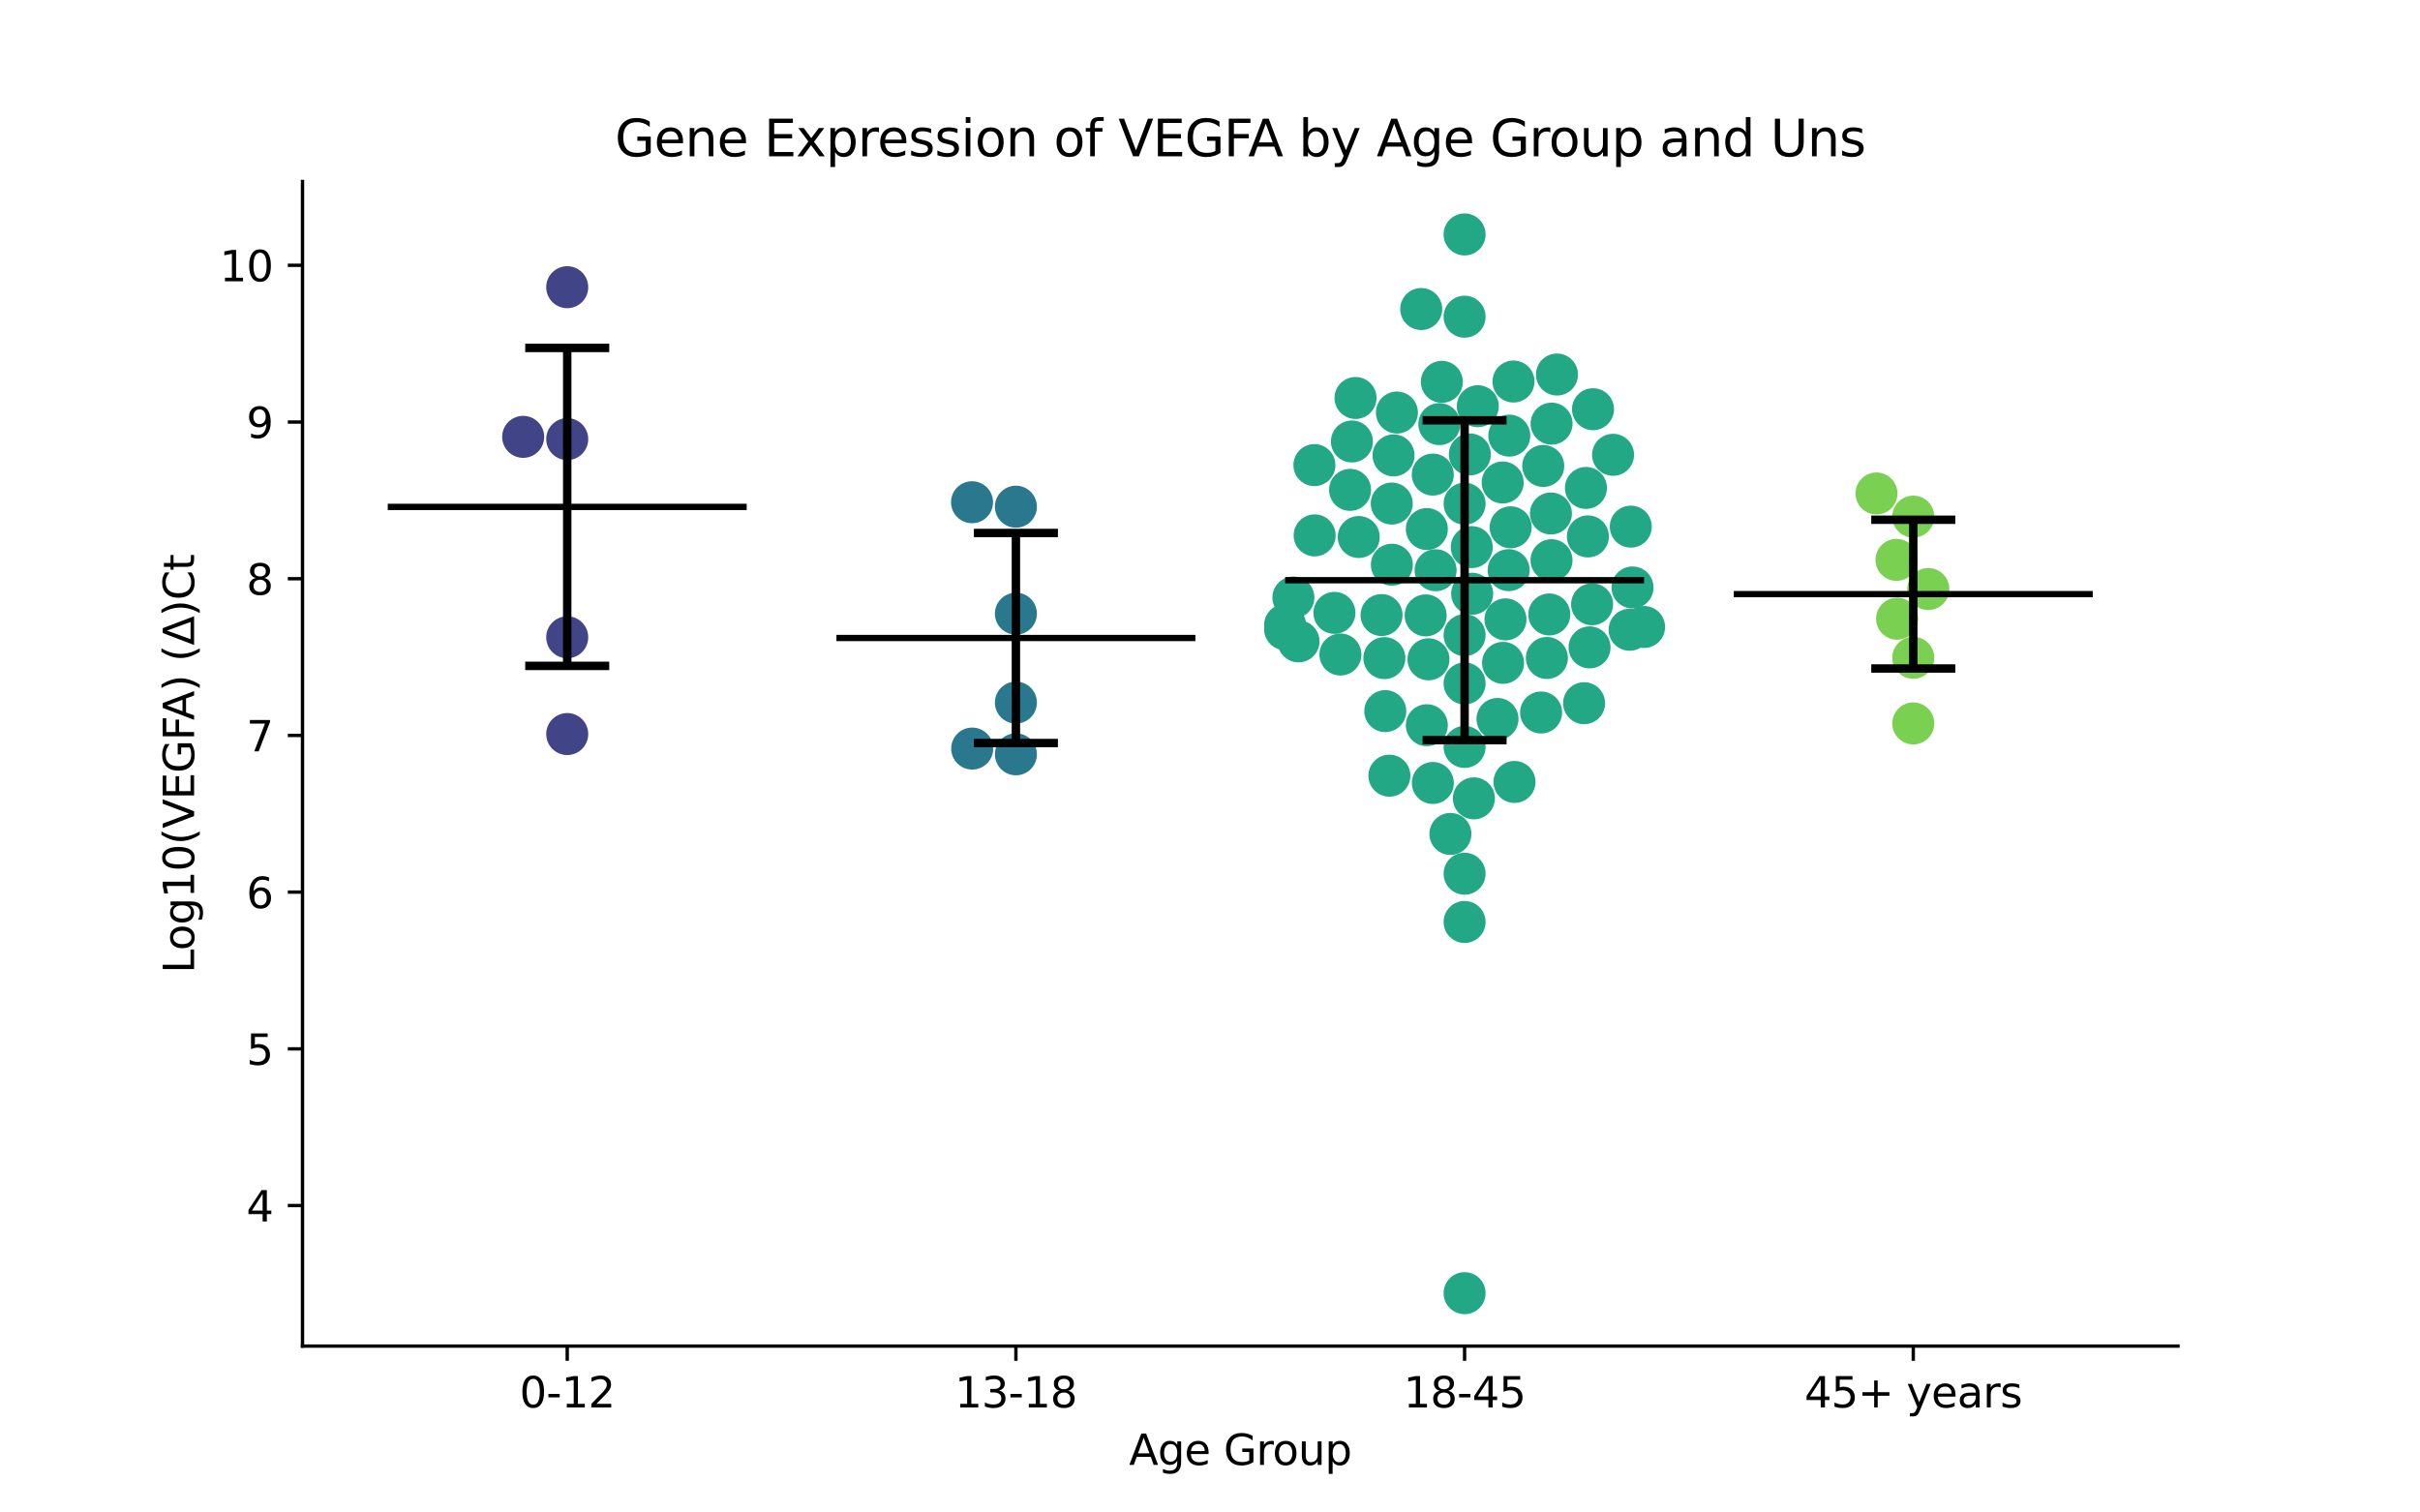 <?xml version="1.0" encoding="utf-8" standalone="no"?>
<!DOCTYPE svg PUBLIC "-//W3C//DTD SVG 1.1//EN"
  "http://www.w3.org/Graphics/SVG/1.1/DTD/svg11.dtd">
<svg xmlns:xlink="http://www.w3.org/1999/xlink" width="576pt" height="360pt" viewBox="0 0 576 360" xmlns="http://www.w3.org/2000/svg" version="1.1">
 <defs>
  <style type="text/css">*{stroke-linejoin: round; stroke-linecap: butt}</style>
 </defs>
 <g id="figure_1">
  <g id="patch_1">
   <path d="M 0 360 
L 576 360 
L 576 0 
L 0 0 
z
" style="fill: #ffffff"/>
  </g>
  <g id="axes_1">
   <g id="patch_2">
    <path d="M 72 320.4 
L 518.4 320.4 
L 518.4 43.2 
L 72 43.2 
z
" style="fill: #ffffff"/>
   </g>
   <g id="PathCollection_1">
    <defs>
     <path id="C0_0_e8150dbbdb" d="M 0 5 
C 1.326 5 2.598 4.473 3.536 3.536 
C 4.473 2.598 5 1.326 5 -0 
C 5 -1.326 4.473 -2.598 3.536 -3.536 
C 2.598 -4.473 1.326 -5 0 -5 
C -1.326 -5 -2.598 -4.473 -3.536 -3.536 
C -4.473 -2.598 -5 -1.326 -5 0 
C -5 1.326 -4.473 2.598 -3.536 3.536 
C -2.598 4.473 -1.326 5 0 5 
z
"/>
    </defs>
    <g clip-path="url(#pad6a84533f)">
     <use xlink:href="#C0_0_e8150dbbdb" x="135.009" y="151.686" style="fill: #414487"/>
    </g>
    <g clip-path="url(#pad6a84533f)">
     <use xlink:href="#C0_0_e8150dbbdb" x="135.009" y="68.36" style="fill: #414487"/>
    </g>
    <g clip-path="url(#pad6a84533f)">
     <use xlink:href="#C0_0_e8150dbbdb" x="135.009" y="174.718" style="fill: #414487"/>
    </g>
    <g clip-path="url(#pad6a84533f)">
     <use xlink:href="#C0_0_e8150dbbdb" x="135.009" y="104.514" style="fill: #414487"/>
    </g>
    <g clip-path="url(#pad6a84533f)">
     <use xlink:href="#C0_0_e8150dbbdb" x="124.524" y="103.981" style="fill: #414487"/>
    </g>
   </g>
   <g id="PathCollection_2">
    <defs>
     <path id="C1_0_36969f4014" d="M 0 5 
C 1.326 5 2.598 4.473 3.536 3.536 
C 4.473 2.598 5 1.326 5 -0 
C 5 -1.326 4.473 -2.598 3.536 -3.536 
C 2.598 -4.473 1.326 -5 0 -5 
C -1.326 -5 -2.598 -4.473 -3.536 -3.536 
C -4.473 -2.598 -5 -1.326 -5 0 
C -5 1.326 -4.473 2.598 -3.536 3.536 
C -2.598 4.473 -1.326 5 0 5 
z
"/>
    </defs>
    <g clip-path="url(#pad6a84533f)">
     <use xlink:href="#C1_0_36969f4014" x="231.362" y="119.542" style="fill: #2a788e"/>
    </g>
    <g clip-path="url(#pad6a84533f)">
     <use xlink:href="#C1_0_36969f4014" x="241.803" y="167.225" style="fill: #2a788e"/>
    </g>
    <g clip-path="url(#pad6a84533f)">
     <use xlink:href="#C1_0_36969f4014" x="231.401" y="178.174" style="fill: #2a788e"/>
    </g>
    <g clip-path="url(#pad6a84533f)">
     <use xlink:href="#C1_0_36969f4014" x="241.803" y="179.538" style="fill: #2a788e"/>
    </g>
    <g clip-path="url(#pad6a84533f)">
     <use xlink:href="#C1_0_36969f4014" x="241.803" y="146.066" style="fill: #2a788e"/>
    </g>
    <g clip-path="url(#pad6a84533f)">
     <use xlink:href="#C1_0_36969f4014" x="241.803" y="120.604" style="fill: #2a788e"/>
    </g>
   </g>
   <g id="PathCollection_3">
    <defs>
     <path id="C2_0_76ff361150" d="M 0 5 
C 1.326 5 2.598 4.473 3.536 3.536 
C 4.473 2.598 5 1.326 5 -0 
C 5 -1.326 4.473 -2.598 3.536 -3.536 
C 2.598 -4.473 1.326 -5 0 -5 
C -1.326 -5 -2.598 -4.473 -3.536 -3.536 
C -4.473 -2.598 -5 -1.326 -5 0 
C -5 1.326 -4.473 2.598 -3.536 3.536 
C -2.598 4.473 -1.326 5 0 5 
z
"/>
    </defs>
    <g clip-path="url(#pad6a84533f)">
     <use xlink:href="#C2_0_76ff361150" x="307.847" y="142.222" style="fill: #22a884"/>
    </g>
    <g clip-path="url(#pad6a84533f)">
     <use xlink:href="#C2_0_76ff361150" x="369.302" y="100.835" style="fill: #22a884"/>
    </g>
    <g clip-path="url(#pad6a84533f)">
     <use xlink:href="#C2_0_76ff361150" x="341.027" y="112.959" style="fill: #22a884"/>
    </g>
    <g clip-path="url(#pad6a84533f)">
     <use xlink:href="#C2_0_76ff361150" x="321.778" y="105.082" style="fill: #22a884"/>
    </g>
    <g clip-path="url(#pad6a84533f)">
     <use xlink:href="#C2_0_76ff361150" x="330.7" y="184.628" style="fill: #22a884"/>
    </g>
    <g clip-path="url(#pad6a84533f)">
     <use xlink:href="#C2_0_76ff361150" x="339.611" y="125.924" style="fill: #22a884"/>
    </g>
    <g clip-path="url(#pad6a84533f)">
     <use xlink:href="#C2_0_76ff361150" x="342.584" y="100.946" style="fill: #22a884"/>
    </g>
    <g clip-path="url(#pad6a84533f)">
     <use xlink:href="#C2_0_76ff361150" x="351.741" y="96.687" style="fill: #22a884"/>
    </g>
    <g clip-path="url(#pad6a84533f)">
     <use xlink:href="#C2_0_76ff361150" x="339.607" y="172.617" style="fill: #22a884"/>
    </g>
    <g clip-path="url(#pad6a84533f)">
     <use xlink:href="#C2_0_76ff361150" x="349.85" y="108.165" style="fill: #22a884"/>
    </g>
    <g clip-path="url(#pad6a84533f)">
     <use xlink:href="#C2_0_76ff361150" x="360.234" y="90.807" style="fill: #22a884"/>
    </g>
    <g clip-path="url(#pad6a84533f)">
     <use xlink:href="#C2_0_76ff361150" x="368.182" y="156.61" style="fill: #22a884"/>
    </g>
    <g clip-path="url(#pad6a84533f)">
     <use xlink:href="#C2_0_76ff361150" x="322.64" y="94.728" style="fill: #22a884"/>
    </g>
    <g clip-path="url(#pad6a84533f)">
     <use xlink:href="#C2_0_76ff361150" x="377.481" y="116.138" style="fill: #22a884"/>
    </g>
    <g clip-path="url(#pad6a84533f)">
     <use xlink:href="#C2_0_76ff361150" x="319.043" y="155.786" style="fill: #22a884"/>
    </g>
    <g clip-path="url(#pad6a84533f)">
     <use xlink:href="#C2_0_76ff361150" x="377.945" y="127.678" style="fill: #22a884"/>
    </g>
    <g clip-path="url(#pad6a84533f)">
     <use xlink:href="#C2_0_76ff361150" x="368.758" y="146.25" style="fill: #22a884"/>
    </g>
    <g clip-path="url(#pad6a84533f)">
     <use xlink:href="#C2_0_76ff361150" x="348.597" y="119.889" style="fill: #22a884"/>
    </g>
    <g clip-path="url(#pad6a84533f)">
     <use xlink:href="#C2_0_76ff361150" x="366.807" y="169.589" style="fill: #22a884"/>
    </g>
    <g clip-path="url(#pad6a84533f)">
     <use xlink:href="#C2_0_76ff361150" x="328.829" y="146.397" style="fill: #22a884"/>
    </g>
    <g clip-path="url(#pad6a84533f)">
     <use xlink:href="#C2_0_76ff361150" x="339.329" y="146.475" style="fill: #22a884"/>
    </g>
    <g clip-path="url(#pad6a84533f)">
     <use xlink:href="#C2_0_76ff361150" x="369.288" y="133.336" style="fill: #22a884"/>
    </g>
    <g clip-path="url(#pad6a84533f)">
     <use xlink:href="#C2_0_76ff361150" x="378.343" y="154.089" style="fill: #22a884"/>
    </g>
    <g clip-path="url(#pad6a84533f)">
     <use xlink:href="#C2_0_76ff361150" x="350.305" y="130.226" style="fill: #22a884"/>
    </g>
    <g clip-path="url(#pad6a84533f)">
     <use xlink:href="#C2_0_76ff361150" x="387.876" y="149.897" style="fill: #22a884"/>
    </g>
    <g clip-path="url(#pad6a84533f)">
     <use xlink:href="#C2_0_76ff361150" x="345.223" y="198.492" style="fill: #22a884"/>
    </g>
    <g clip-path="url(#pad6a84533f)">
     <use xlink:href="#C2_0_76ff361150" x="348.597" y="177.783" style="fill: #22a884"/>
    </g>
    <g clip-path="url(#pad6a84533f)">
     <use xlink:href="#C2_0_76ff361150" x="370.588" y="89.147" style="fill: #22a884"/>
    </g>
    <g clip-path="url(#pad6a84533f)">
     <use xlink:href="#C2_0_76ff361150" x="348.597" y="307.8" style="fill: #22a884"/>
    </g>
    <g clip-path="url(#pad6a84533f)">
     <use xlink:href="#C2_0_76ff361150" x="329.504" y="156.643" style="fill: #22a884"/>
    </g>
    <g clip-path="url(#pad6a84533f)">
     <use xlink:href="#C2_0_76ff361150" x="359.565" y="125.51" style="fill: #22a884"/>
    </g>
    <g clip-path="url(#pad6a84533f)">
     <use xlink:href="#C2_0_76ff361150" x="379.164" y="97.4" style="fill: #22a884"/>
    </g>
    <g clip-path="url(#pad6a84533f)">
     <use xlink:href="#C2_0_76ff361150" x="356.431" y="171.125" style="fill: #22a884"/>
    </g>
    <g clip-path="url(#pad6a84533f)">
     <use xlink:href="#C2_0_76ff361150" x="377.046" y="167.375" style="fill: #22a884"/>
    </g>
    <g clip-path="url(#pad6a84533f)">
     <use xlink:href="#C2_0_76ff361150" x="359.239" y="103.688" style="fill: #22a884"/>
    </g>
    <g clip-path="url(#pad6a84533f)">
     <use xlink:href="#C2_0_76ff361150" x="369.147" y="122.22" style="fill: #22a884"/>
    </g>
    <g clip-path="url(#pad6a84533f)">
     <use xlink:href="#C2_0_76ff361150" x="312.908" y="127.436" style="fill: #22a884"/>
    </g>
    <g clip-path="url(#pad6a84533f)">
     <use xlink:href="#C2_0_76ff361150" x="332.489" y="98.195" style="fill: #22a884"/>
    </g>
    <g clip-path="url(#pad6a84533f)">
     <use xlink:href="#C2_0_76ff361150" x="383.936" y="108.251" style="fill: #22a884"/>
    </g>
    <g clip-path="url(#pad6a84533f)">
     <use xlink:href="#C2_0_76ff361150" x="343.187" y="90.887" style="fill: #22a884"/>
    </g>
    <g clip-path="url(#pad6a84533f)">
     <use xlink:href="#C2_0_76ff361150" x="388.156" y="125.35" style="fill: #22a884"/>
    </g>
    <g clip-path="url(#pad6a84533f)">
     <use xlink:href="#C2_0_76ff361150" x="323.4" y="127.817" style="fill: #22a884"/>
    </g>
    <g clip-path="url(#pad6a84533f)">
     <use xlink:href="#C2_0_76ff361150" x="340" y="156.93" style="fill: #22a884"/>
    </g>
    <g clip-path="url(#pad6a84533f)">
     <use xlink:href="#C2_0_76ff361150" x="348.597" y="55.8" style="fill: #22a884"/>
    </g>
    <g clip-path="url(#pad6a84533f)">
     <use xlink:href="#C2_0_76ff361150" x="348.597" y="219.449" style="fill: #22a884"/>
    </g>
    <g clip-path="url(#pad6a84533f)">
     <use xlink:href="#C2_0_76ff361150" x="357.754" y="157.776" style="fill: #22a884"/>
    </g>
    <g clip-path="url(#pad6a84533f)">
     <use xlink:href="#C2_0_76ff361150" x="309.071" y="152.655" style="fill: #22a884"/>
    </g>
    <g clip-path="url(#pad6a84533f)">
     <use xlink:href="#C2_0_76ff361150" x="305.879" y="148.778" style="fill: #22a884"/>
    </g>
    <g clip-path="url(#pad6a84533f)">
     <use xlink:href="#C2_0_76ff361150" x="378.946" y="143.828" style="fill: #22a884"/>
    </g>
    <g clip-path="url(#pad6a84533f)">
     <use xlink:href="#C2_0_76ff361150" x="348.597" y="207.961" style="fill: #22a884"/>
    </g>
    <g clip-path="url(#pad6a84533f)">
     <use xlink:href="#C2_0_76ff361150" x="358.331" y="147.425" style="fill: #22a884"/>
    </g>
    <g clip-path="url(#pad6a84533f)">
     <use xlink:href="#C2_0_76ff361150" x="350.812" y="190.026" style="fill: #22a884"/>
    </g>
    <g clip-path="url(#pad6a84533f)">
     <use xlink:href="#C2_0_76ff361150" x="341.041" y="186.364" style="fill: #22a884"/>
    </g>
    <g clip-path="url(#pad6a84533f)">
     <use xlink:href="#C2_0_76ff361150" x="388.569" y="139.829" style="fill: #22a884"/>
    </g>
    <g clip-path="url(#pad6a84533f)">
     <use xlink:href="#C2_0_76ff361150" x="348.597" y="75.38" style="fill: #22a884"/>
    </g>
    <g clip-path="url(#pad6a84533f)">
     <use xlink:href="#C2_0_76ff361150" x="391.315" y="149.231" style="fill: #22a884"/>
    </g>
    <g clip-path="url(#pad6a84533f)">
     <use xlink:href="#C2_0_76ff361150" x="367.317" y="110.91" style="fill: #22a884"/>
    </g>
    <g clip-path="url(#pad6a84533f)">
     <use xlink:href="#C2_0_76ff361150" x="317.62" y="145.878" style="fill: #22a884"/>
    </g>
    <g clip-path="url(#pad6a84533f)">
     <use xlink:href="#C2_0_76ff361150" x="360.477" y="186.12" style="fill: #22a884"/>
    </g>
    <g clip-path="url(#pad6a84533f)">
     <use xlink:href="#C2_0_76ff361150" x="331.685" y="108.394" style="fill: #22a884"/>
    </g>
    <g clip-path="url(#pad6a84533f)">
     <use xlink:href="#C2_0_76ff361150" x="348.597" y="162.671" style="fill: #22a884"/>
    </g>
    <g clip-path="url(#pad6a84533f)">
     <use xlink:href="#C2_0_76ff361150" x="329.717" y="169.259" style="fill: #22a884"/>
    </g>
    <g clip-path="url(#pad6a84533f)">
     <use xlink:href="#C2_0_76ff361150" x="357.664" y="114.845" style="fill: #22a884"/>
    </g>
    <g clip-path="url(#pad6a84533f)">
     <use xlink:href="#C2_0_76ff361150" x="312.853" y="110.708" style="fill: #22a884"/>
    </g>
    <g clip-path="url(#pad6a84533f)">
     <use xlink:href="#C2_0_76ff361150" x="350.399" y="141.323" style="fill: #22a884"/>
    </g>
    <g clip-path="url(#pad6a84533f)">
     <use xlink:href="#C2_0_76ff361150" x="331.266" y="119.856" style="fill: #22a884"/>
    </g>
    <g clip-path="url(#pad6a84533f)">
     <use xlink:href="#C2_0_76ff361150" x="348.597" y="151.175" style="fill: #22a884"/>
    </g>
    <g clip-path="url(#pad6a84533f)">
     <use xlink:href="#C2_0_76ff361150" x="338.274" y="73.554" style="fill: #22a884"/>
    </g>
    <g clip-path="url(#pad6a84533f)">
     <use xlink:href="#C2_0_76ff361150" x="321.339" y="116.597" style="fill: #22a884"/>
    </g>
    <g clip-path="url(#pad6a84533f)">
     <use xlink:href="#C2_0_76ff361150" x="331.289" y="134.416" style="fill: #22a884"/>
    </g>
    <g clip-path="url(#pad6a84533f)">
     <use xlink:href="#C2_0_76ff361150" x="359.087" y="135.708" style="fill: #22a884"/>
    </g>
    <g clip-path="url(#pad6a84533f)">
     <use xlink:href="#C2_0_76ff361150" x="341.699" y="135.725" style="fill: #22a884"/>
    </g>
    <g clip-path="url(#pad6a84533f)">
     <use xlink:href="#C2_0_76ff361150" x="305.879" y="149.758" style="fill: #22a884"/>
    </g>
   </g>
   <g id="PathCollection_4">
    <defs>
     <path id="C3_0_68f63e626e" d="M 0 5 
C 1.326 5 2.598 4.473 3.536 3.536 
C 4.473 2.598 5 1.326 5 -0 
C 5 -1.326 4.473 -2.598 3.536 -3.536 
C 2.598 -4.473 1.326 -5 0 -5 
C -1.326 -5 -2.598 -4.473 -3.536 -3.536 
C -4.473 -2.598 -5 -1.326 -5 0 
C -5 1.326 -4.473 2.598 -3.536 3.536 
C -2.598 4.473 -1.326 5 0 5 
z
"/>
    </defs>
    <g clip-path="url(#pad6a84533f)">
     <use xlink:href="#C3_0_68f63e626e" x="455.391" y="122.967" style="fill: #7ad151"/>
    </g>
    <g clip-path="url(#pad6a84533f)">
     <use xlink:href="#C3_0_68f63e626e" x="458.963" y="140.195" style="fill: #7ad151"/>
    </g>
    <g clip-path="url(#pad6a84533f)">
     <use xlink:href="#C3_0_68f63e626e" x="451.398" y="133.259" style="fill: #7ad151"/>
    </g>
    <g clip-path="url(#pad6a84533f)">
     <use xlink:href="#C3_0_68f63e626e" x="451.537" y="147.264" style="fill: #7ad151"/>
    </g>
    <g clip-path="url(#pad6a84533f)">
     <use xlink:href="#C3_0_68f63e626e" x="446.63" y="117.456" style="fill: #7ad151"/>
    </g>
    <g clip-path="url(#pad6a84533f)">
     <use xlink:href="#C3_0_68f63e626e" x="455.391" y="156.566" style="fill: #7ad151"/>
    </g>
    <g clip-path="url(#pad6a84533f)">
     <use xlink:href="#C3_0_68f63e626e" x="455.391" y="172.188" style="fill: #7ad151"/>
    </g>
   </g>
   <g id="matplotlib.axis_1">
    <g id="xtick_1">
     <g id="line2d_1">
      <defs>
       <path id="md9099ee392" d="M 0 0 
L 0 3.5 
" style="stroke: #000000; stroke-width: 0.8"/>
      </defs>
      <g>
       <use xlink:href="#md9099ee392" x="135.009" y="320.4" style="stroke: #000000; stroke-width: 0.8"/>
      </g>
     </g>
     <g id="text_1">
      <!-- 0-12 -->
      <g transform="translate(123.661 334.998) scale(0.1 -0.1)">
       <defs>
        <path id="DejaVuSans-30" d="M 2034 4250 
Q 1547 4250 1301 3770 
Q 1056 3291 1056 2328 
Q 1056 1369 1301 889 
Q 1547 409 2034 409 
Q 2525 409 2770 889 
Q 3016 1369 3016 2328 
Q 3016 3291 2770 3770 
Q 2525 4250 2034 4250 
z
M 2034 4750 
Q 2819 4750 3233 4129 
Q 3647 3509 3647 2328 
Q 3647 1150 3233 529 
Q 2819 -91 2034 -91 
Q 1250 -91 836 529 
Q 422 1150 422 2328 
Q 422 3509 836 4129 
Q 1250 4750 2034 4750 
z
" transform="scale(0.016)"/>
        <path id="DejaVuSans-2d" d="M 313 2009 
L 1997 2009 
L 1997 1497 
L 313 1497 
L 313 2009 
z
" transform="scale(0.016)"/>
        <path id="DejaVuSans-31" d="M 794 531 
L 1825 531 
L 1825 4091 
L 703 3866 
L 703 4441 
L 1819 4666 
L 2450 4666 
L 2450 531 
L 3481 531 
L 3481 0 
L 794 0 
L 794 531 
z
" transform="scale(0.016)"/>
        <path id="DejaVuSans-32" d="M 1228 531 
L 3431 531 
L 3431 0 
L 469 0 
L 469 531 
Q 828 903 1448 1529 
Q 2069 2156 2228 2338 
Q 2531 2678 2651 2914 
Q 2772 3150 2772 3378 
Q 2772 3750 2511 3984 
Q 2250 4219 1831 4219 
Q 1534 4219 1204 4116 
Q 875 4013 500 3803 
L 500 4441 
Q 881 4594 1212 4672 
Q 1544 4750 1819 4750 
Q 2544 4750 2975 4387 
Q 3406 4025 3406 3419 
Q 3406 3131 3298 2873 
Q 3191 2616 2906 2266 
Q 2828 2175 2409 1742 
Q 1991 1309 1228 531 
z
" transform="scale(0.016)"/>
       </defs>
       <use xlink:href="#DejaVuSans-30"/>
       <use xlink:href="#DejaVuSans-2d" x="63.623"/>
       <use xlink:href="#DejaVuSans-31" x="99.707"/>
       <use xlink:href="#DejaVuSans-32" x="163.33"/>
      </g>
     </g>
    </g>
    <g id="xtick_2">
     <g id="line2d_2">
      <g>
       <use xlink:href="#md9099ee392" x="241.803" y="320.4" style="stroke: #000000; stroke-width: 0.8"/>
      </g>
     </g>
     <g id="text_2">
      <!-- 13-18 -->
      <g transform="translate(227.274 334.998) scale(0.1 -0.1)">
       <defs>
        <path id="DejaVuSans-33" d="M 2597 2516 
Q 3050 2419 3304 2112 
Q 3559 1806 3559 1356 
Q 3559 666 3084 287 
Q 2609 -91 1734 -91 
Q 1441 -91 1130 -33 
Q 819 25 488 141 
L 488 750 
Q 750 597 1062 519 
Q 1375 441 1716 441 
Q 2309 441 2620 675 
Q 2931 909 2931 1356 
Q 2931 1769 2642 2001 
Q 2353 2234 1838 2234 
L 1294 2234 
L 1294 2753 
L 1863 2753 
Q 2328 2753 2575 2939 
Q 2822 3125 2822 3475 
Q 2822 3834 2567 4026 
Q 2313 4219 1838 4219 
Q 1578 4219 1281 4162 
Q 984 4106 628 3988 
L 628 4550 
Q 988 4650 1302 4700 
Q 1616 4750 1894 4750 
Q 2613 4750 3031 4423 
Q 3450 4097 3450 3541 
Q 3450 3153 3228 2886 
Q 3006 2619 2597 2516 
z
" transform="scale(0.016)"/>
        <path id="DejaVuSans-38" d="M 2034 2216 
Q 1584 2216 1326 1975 
Q 1069 1734 1069 1313 
Q 1069 891 1326 650 
Q 1584 409 2034 409 
Q 2484 409 2743 651 
Q 3003 894 3003 1313 
Q 3003 1734 2745 1975 
Q 2488 2216 2034 2216 
z
M 1403 2484 
Q 997 2584 770 2862 
Q 544 3141 544 3541 
Q 544 4100 942 4425 
Q 1341 4750 2034 4750 
Q 2731 4750 3128 4425 
Q 3525 4100 3525 3541 
Q 3525 3141 3298 2862 
Q 3072 2584 2669 2484 
Q 3125 2378 3379 2068 
Q 3634 1759 3634 1313 
Q 3634 634 3220 271 
Q 2806 -91 2034 -91 
Q 1263 -91 848 271 
Q 434 634 434 1313 
Q 434 1759 690 2068 
Q 947 2378 1403 2484 
z
M 1172 3481 
Q 1172 3119 1398 2916 
Q 1625 2713 2034 2713 
Q 2441 2713 2670 2916 
Q 2900 3119 2900 3481 
Q 2900 3844 2670 4047 
Q 2441 4250 2034 4250 
Q 1625 4250 1398 4047 
Q 1172 3844 1172 3481 
z
" transform="scale(0.016)"/>
       </defs>
       <use xlink:href="#DejaVuSans-31"/>
       <use xlink:href="#DejaVuSans-33" x="63.623"/>
       <use xlink:href="#DejaVuSans-2d" x="127.246"/>
       <use xlink:href="#DejaVuSans-31" x="163.33"/>
       <use xlink:href="#DejaVuSans-38" x="226.953"/>
      </g>
     </g>
    </g>
    <g id="xtick_3">
     <g id="line2d_3">
      <g>
       <use xlink:href="#md9099ee392" x="348.597" y="320.4" style="stroke: #000000; stroke-width: 0.8"/>
      </g>
     </g>
     <g id="text_3">
      <!-- 18-45 -->
      <g transform="translate(334.068 334.998) scale(0.1 -0.1)">
       <defs>
        <path id="DejaVuSans-34" d="M 2419 4116 
L 825 1625 
L 2419 1625 
L 2419 4116 
z
M 2253 4666 
L 3047 4666 
L 3047 1625 
L 3713 1625 
L 3713 1100 
L 3047 1100 
L 3047 0 
L 2419 0 
L 2419 1100 
L 313 1100 
L 313 1709 
L 2253 4666 
z
" transform="scale(0.016)"/>
        <path id="DejaVuSans-35" d="M 691 4666 
L 3169 4666 
L 3169 4134 
L 1269 4134 
L 1269 2991 
Q 1406 3038 1543 3061 
Q 1681 3084 1819 3084 
Q 2600 3084 3056 2656 
Q 3513 2228 3513 1497 
Q 3513 744 3044 326 
Q 2575 -91 1722 -91 
Q 1428 -91 1123 -41 
Q 819 9 494 109 
L 494 744 
Q 775 591 1075 516 
Q 1375 441 1709 441 
Q 2250 441 2565 725 
Q 2881 1009 2881 1497 
Q 2881 1984 2565 2268 
Q 2250 2553 1709 2553 
Q 1456 2553 1204 2497 
Q 953 2441 691 2322 
L 691 4666 
z
" transform="scale(0.016)"/>
       </defs>
       <use xlink:href="#DejaVuSans-31"/>
       <use xlink:href="#DejaVuSans-38" x="63.623"/>
       <use xlink:href="#DejaVuSans-2d" x="127.246"/>
       <use xlink:href="#DejaVuSans-34" x="163.33"/>
       <use xlink:href="#DejaVuSans-35" x="226.953"/>
      </g>
     </g>
    </g>
    <g id="xtick_4">
     <g id="line2d_4">
      <g>
       <use xlink:href="#md9099ee392" x="455.391" y="320.4" style="stroke: #000000; stroke-width: 0.8"/>
      </g>
     </g>
     <g id="text_4">
      <!-- 45+ years -->
      <g transform="translate(429.49 334.998) scale(0.1 -0.1)">
       <defs>
        <path id="DejaVuSans-2b" d="M 2944 4013 
L 2944 2272 
L 4684 2272 
L 4684 1741 
L 2944 1741 
L 2944 0 
L 2419 0 
L 2419 1741 
L 678 1741 
L 678 2272 
L 2419 2272 
L 2419 4013 
L 2944 4013 
z
" transform="scale(0.016)"/>
        <path id="DejaVuSans-20" transform="scale(0.016)"/>
        <path id="DejaVuSans-79" d="M 2059 -325 
Q 1816 -950 1584 -1140 
Q 1353 -1331 966 -1331 
L 506 -1331 
L 506 -850 
L 844 -850 
Q 1081 -850 1212 -737 
Q 1344 -625 1503 -206 
L 1606 56 
L 191 3500 
L 800 3500 
L 1894 763 
L 2988 3500 
L 3597 3500 
L 2059 -325 
z
" transform="scale(0.016)"/>
        <path id="DejaVuSans-65" d="M 3597 1894 
L 3597 1613 
L 953 1613 
Q 991 1019 1311 708 
Q 1631 397 2203 397 
Q 2534 397 2845 478 
Q 3156 559 3463 722 
L 3463 178 
Q 3153 47 2828 -22 
Q 2503 -91 2169 -91 
Q 1331 -91 842 396 
Q 353 884 353 1716 
Q 353 2575 817 3079 
Q 1281 3584 2069 3584 
Q 2775 3584 3186 3129 
Q 3597 2675 3597 1894 
z
M 3022 2063 
Q 3016 2534 2758 2815 
Q 2500 3097 2075 3097 
Q 1594 3097 1305 2825 
Q 1016 2553 972 2059 
L 3022 2063 
z
" transform="scale(0.016)"/>
        <path id="DejaVuSans-61" d="M 2194 1759 
Q 1497 1759 1228 1600 
Q 959 1441 959 1056 
Q 959 750 1161 570 
Q 1363 391 1709 391 
Q 2188 391 2477 730 
Q 2766 1069 2766 1631 
L 2766 1759 
L 2194 1759 
z
M 3341 1997 
L 3341 0 
L 2766 0 
L 2766 531 
Q 2569 213 2275 61 
Q 1981 -91 1556 -91 
Q 1019 -91 701 211 
Q 384 513 384 1019 
Q 384 1609 779 1909 
Q 1175 2209 1959 2209 
L 2766 2209 
L 2766 2266 
Q 2766 2663 2505 2880 
Q 2244 3097 1772 3097 
Q 1472 3097 1187 3025 
Q 903 2953 641 2809 
L 641 3341 
Q 956 3463 1253 3523 
Q 1550 3584 1831 3584 
Q 2591 3584 2966 3190 
Q 3341 2797 3341 1997 
z
" transform="scale(0.016)"/>
        <path id="DejaVuSans-72" d="M 2631 2963 
Q 2534 3019 2420 3045 
Q 2306 3072 2169 3072 
Q 1681 3072 1420 2755 
Q 1159 2438 1159 1844 
L 1159 0 
L 581 0 
L 581 3500 
L 1159 3500 
L 1159 2956 
Q 1341 3275 1631 3429 
Q 1922 3584 2338 3584 
Q 2397 3584 2469 3576 
Q 2541 3569 2628 3553 
L 2631 2963 
z
" transform="scale(0.016)"/>
        <path id="DejaVuSans-73" d="M 2834 3397 
L 2834 2853 
Q 2591 2978 2328 3040 
Q 2066 3103 1784 3103 
Q 1356 3103 1142 2972 
Q 928 2841 928 2578 
Q 928 2378 1081 2264 
Q 1234 2150 1697 2047 
L 1894 2003 
Q 2506 1872 2764 1633 
Q 3022 1394 3022 966 
Q 3022 478 2636 193 
Q 2250 -91 1575 -91 
Q 1294 -91 989 -36 
Q 684 19 347 128 
L 347 722 
Q 666 556 975 473 
Q 1284 391 1588 391 
Q 1994 391 2212 530 
Q 2431 669 2431 922 
Q 2431 1156 2273 1281 
Q 2116 1406 1581 1522 
L 1381 1569 
Q 847 1681 609 1914 
Q 372 2147 372 2553 
Q 372 3047 722 3315 
Q 1072 3584 1716 3584 
Q 2034 3584 2315 3537 
Q 2597 3491 2834 3397 
z
" transform="scale(0.016)"/>
       </defs>
       <use xlink:href="#DejaVuSans-34"/>
       <use xlink:href="#DejaVuSans-35" x="63.623"/>
       <use xlink:href="#DejaVuSans-2b" x="127.246"/>
       <use xlink:href="#DejaVuSans-20" x="211.035"/>
       <use xlink:href="#DejaVuSans-79" x="242.822"/>
       <use xlink:href="#DejaVuSans-65" x="302.002"/>
       <use xlink:href="#DejaVuSans-61" x="363.525"/>
       <use xlink:href="#DejaVuSans-72" x="424.805"/>
       <use xlink:href="#DejaVuSans-73" x="465.918"/>
      </g>
     </g>
    </g>
    <g id="text_5">
     <!-- Age Group -->
     <g transform="translate(268.72 348.677) scale(0.1 -0.1)">
      <defs>
       <path id="DejaVuSans-41" d="M 2188 4044 
L 1331 1722 
L 3047 1722 
L 2188 4044 
z
M 1831 4666 
L 2547 4666 
L 4325 0 
L 3669 0 
L 3244 1197 
L 1141 1197 
L 716 0 
L 50 0 
L 1831 4666 
z
" transform="scale(0.016)"/>
       <path id="DejaVuSans-67" d="M 2906 1791 
Q 2906 2416 2648 2759 
Q 2391 3103 1925 3103 
Q 1463 3103 1205 2759 
Q 947 2416 947 1791 
Q 947 1169 1205 825 
Q 1463 481 1925 481 
Q 2391 481 2648 825 
Q 2906 1169 2906 1791 
z
M 3481 434 
Q 3481 -459 3084 -895 
Q 2688 -1331 1869 -1331 
Q 1566 -1331 1297 -1286 
Q 1028 -1241 775 -1147 
L 775 -588 
Q 1028 -725 1275 -790 
Q 1522 -856 1778 -856 
Q 2344 -856 2625 -561 
Q 2906 -266 2906 331 
L 2906 616 
Q 2728 306 2450 153 
Q 2172 0 1784 0 
Q 1141 0 747 490 
Q 353 981 353 1791 
Q 353 2603 747 3093 
Q 1141 3584 1784 3584 
Q 2172 3584 2450 3431 
Q 2728 3278 2906 2969 
L 2906 3500 
L 3481 3500 
L 3481 434 
z
" transform="scale(0.016)"/>
       <path id="DejaVuSans-47" d="M 3809 666 
L 3809 1919 
L 2778 1919 
L 2778 2438 
L 4434 2438 
L 4434 434 
Q 4069 175 3628 42 
Q 3188 -91 2688 -91 
Q 1594 -91 976 548 
Q 359 1188 359 2328 
Q 359 3472 976 4111 
Q 1594 4750 2688 4750 
Q 3144 4750 3555 4637 
Q 3966 4525 4313 4306 
L 4313 3634 
Q 3963 3931 3569 4081 
Q 3175 4231 2741 4231 
Q 1884 4231 1454 3753 
Q 1025 3275 1025 2328 
Q 1025 1384 1454 906 
Q 1884 428 2741 428 
Q 3075 428 3337 486 
Q 3600 544 3809 666 
z
" transform="scale(0.016)"/>
       <path id="DejaVuSans-6f" d="M 1959 3097 
Q 1497 3097 1228 2736 
Q 959 2375 959 1747 
Q 959 1119 1226 758 
Q 1494 397 1959 397 
Q 2419 397 2687 759 
Q 2956 1122 2956 1747 
Q 2956 2369 2687 2733 
Q 2419 3097 1959 3097 
z
M 1959 3584 
Q 2709 3584 3137 3096 
Q 3566 2609 3566 1747 
Q 3566 888 3137 398 
Q 2709 -91 1959 -91 
Q 1206 -91 779 398 
Q 353 888 353 1747 
Q 353 2609 779 3096 
Q 1206 3584 1959 3584 
z
" transform="scale(0.016)"/>
       <path id="DejaVuSans-75" d="M 544 1381 
L 544 3500 
L 1119 3500 
L 1119 1403 
Q 1119 906 1312 657 
Q 1506 409 1894 409 
Q 2359 409 2629 706 
Q 2900 1003 2900 1516 
L 2900 3500 
L 3475 3500 
L 3475 0 
L 2900 0 
L 2900 538 
Q 2691 219 2414 64 
Q 2138 -91 1772 -91 
Q 1169 -91 856 284 
Q 544 659 544 1381 
z
M 1991 3584 
L 1991 3584 
z
" transform="scale(0.016)"/>
       <path id="DejaVuSans-70" d="M 1159 525 
L 1159 -1331 
L 581 -1331 
L 581 3500 
L 1159 3500 
L 1159 2969 
Q 1341 3281 1617 3432 
Q 1894 3584 2278 3584 
Q 2916 3584 3314 3078 
Q 3713 2572 3713 1747 
Q 3713 922 3314 415 
Q 2916 -91 2278 -91 
Q 1894 -91 1617 61 
Q 1341 213 1159 525 
z
M 3116 1747 
Q 3116 2381 2855 2742 
Q 2594 3103 2138 3103 
Q 1681 3103 1420 2742 
Q 1159 2381 1159 1747 
Q 1159 1113 1420 752 
Q 1681 391 2138 391 
Q 2594 391 2855 752 
Q 3116 1113 3116 1747 
z
" transform="scale(0.016)"/>
      </defs>
      <use xlink:href="#DejaVuSans-41"/>
      <use xlink:href="#DejaVuSans-67" x="68.408"/>
      <use xlink:href="#DejaVuSans-65" x="131.885"/>
      <use xlink:href="#DejaVuSans-20" x="193.408"/>
      <use xlink:href="#DejaVuSans-47" x="225.195"/>
      <use xlink:href="#DejaVuSans-72" x="302.686"/>
      <use xlink:href="#DejaVuSans-6f" x="341.549"/>
      <use xlink:href="#DejaVuSans-75" x="402.73"/>
      <use xlink:href="#DejaVuSans-70" x="466.109"/>
     </g>
    </g>
   </g>
   <g id="matplotlib.axis_2">
    <g id="ytick_1">
     <g id="line2d_5">
      <defs>
       <path id="m8f4c2ef64f" d="M 0 0 
L -3.5 0 
" style="stroke: #000000; stroke-width: 0.8"/>
      </defs>
      <g>
       <use xlink:href="#m8f4c2ef64f" x="72" y="286.939" style="stroke: #000000; stroke-width: 0.8"/>
      </g>
     </g>
     <g id="text_6">
      <!-- 4 -->
      <g transform="translate(58.638 290.738) scale(0.1 -0.1)">
       <use xlink:href="#DejaVuSans-34"/>
      </g>
     </g>
    </g>
    <g id="ytick_2">
     <g id="line2d_6">
      <g>
       <use xlink:href="#m8f4c2ef64f" x="72" y="249.641" style="stroke: #000000; stroke-width: 0.8"/>
      </g>
     </g>
     <g id="text_7">
      <!-- 5 -->
      <g transform="translate(58.638 253.44) scale(0.1 -0.1)">
       <use xlink:href="#DejaVuSans-35"/>
      </g>
     </g>
    </g>
    <g id="ytick_3">
     <g id="line2d_7">
      <g>
       <use xlink:href="#m8f4c2ef64f" x="72" y="212.342" style="stroke: #000000; stroke-width: 0.8"/>
      </g>
     </g>
     <g id="text_8">
      <!-- 6 -->
      <g transform="translate(58.638 216.142) scale(0.1 -0.1)">
       <defs>
        <path id="DejaVuSans-36" d="M 2113 2584 
Q 1688 2584 1439 2293 
Q 1191 2003 1191 1497 
Q 1191 994 1439 701 
Q 1688 409 2113 409 
Q 2538 409 2786 701 
Q 3034 994 3034 1497 
Q 3034 2003 2786 2293 
Q 2538 2584 2113 2584 
z
M 3366 4563 
L 3366 3988 
Q 3128 4100 2886 4159 
Q 2644 4219 2406 4219 
Q 1781 4219 1451 3797 
Q 1122 3375 1075 2522 
Q 1259 2794 1537 2939 
Q 1816 3084 2150 3084 
Q 2853 3084 3261 2657 
Q 3669 2231 3669 1497 
Q 3669 778 3244 343 
Q 2819 -91 2113 -91 
Q 1303 -91 875 529 
Q 447 1150 447 2328 
Q 447 3434 972 4092 
Q 1497 4750 2381 4750 
Q 2619 4750 2861 4703 
Q 3103 4656 3366 4563 
z
" transform="scale(0.016)"/>
       </defs>
       <use xlink:href="#DejaVuSans-36"/>
      </g>
     </g>
    </g>
    <g id="ytick_4">
     <g id="line2d_8">
      <g>
       <use xlink:href="#m8f4c2ef64f" x="72" y="175.044" style="stroke: #000000; stroke-width: 0.8"/>
      </g>
     </g>
     <g id="text_9">
      <!-- 7 -->
      <g transform="translate(58.638 178.843) scale(0.1 -0.1)">
       <defs>
        <path id="DejaVuSans-37" d="M 525 4666 
L 3525 4666 
L 3525 4397 
L 1831 0 
L 1172 0 
L 2766 4134 
L 525 4134 
L 525 4666 
z
" transform="scale(0.016)"/>
       </defs>
       <use xlink:href="#DejaVuSans-37"/>
      </g>
     </g>
    </g>
    <g id="ytick_5">
     <g id="line2d_9">
      <g>
       <use xlink:href="#m8f4c2ef64f" x="72" y="137.746" style="stroke: #000000; stroke-width: 0.8"/>
      </g>
     </g>
     <g id="text_10">
      <!-- 8 -->
      <g transform="translate(58.638 141.545) scale(0.1 -0.1)">
       <use xlink:href="#DejaVuSans-38"/>
      </g>
     </g>
    </g>
    <g id="ytick_6">
     <g id="line2d_10">
      <g>
       <use xlink:href="#m8f4c2ef64f" x="72" y="100.448" style="stroke: #000000; stroke-width: 0.8"/>
      </g>
     </g>
     <g id="text_11">
      <!-- 9 -->
      <g transform="translate(58.638 104.247) scale(0.1 -0.1)">
       <defs>
        <path id="DejaVuSans-39" d="M 703 97 
L 703 672 
Q 941 559 1184 500 
Q 1428 441 1663 441 
Q 2288 441 2617 861 
Q 2947 1281 2994 2138 
Q 2813 1869 2534 1725 
Q 2256 1581 1919 1581 
Q 1219 1581 811 2004 
Q 403 2428 403 3163 
Q 403 3881 828 4315 
Q 1253 4750 1959 4750 
Q 2769 4750 3195 4129 
Q 3622 3509 3622 2328 
Q 3622 1225 3098 567 
Q 2575 -91 1691 -91 
Q 1453 -91 1209 -44 
Q 966 3 703 97 
z
M 1959 2075 
Q 2384 2075 2632 2365 
Q 2881 2656 2881 3163 
Q 2881 3666 2632 3958 
Q 2384 4250 1959 4250 
Q 1534 4250 1286 3958 
Q 1038 3666 1038 3163 
Q 1038 2656 1286 2365 
Q 1534 2075 1959 2075 
z
" transform="scale(0.016)"/>
       </defs>
       <use xlink:href="#DejaVuSans-39"/>
      </g>
     </g>
    </g>
    <g id="ytick_7">
     <g id="line2d_11">
      <g>
       <use xlink:href="#m8f4c2ef64f" x="72" y="63.149" style="stroke: #000000; stroke-width: 0.8"/>
      </g>
     </g>
     <g id="text_12">
      <!-- 10 -->
      <g transform="translate(52.275 66.949) scale(0.1 -0.1)">
       <use xlink:href="#DejaVuSans-31"/>
       <use xlink:href="#DejaVuSans-30" x="63.623"/>
      </g>
     </g>
    </g>
    <g id="text_13">
     <!-- Log10(VEGFA) (Δ)Ct -->
     <g transform="translate(46.195 231.652) rotate(-90) scale(0.1 -0.1)">
      <defs>
       <path id="DejaVuSans-4c" d="M 628 4666 
L 1259 4666 
L 1259 531 
L 3531 531 
L 3531 0 
L 628 0 
L 628 4666 
z
" transform="scale(0.016)"/>
       <path id="DejaVuSans-28" d="M 1984 4856 
Q 1566 4138 1362 3434 
Q 1159 2731 1159 2009 
Q 1159 1288 1364 580 
Q 1569 -128 1984 -844 
L 1484 -844 
Q 1016 -109 783 600 
Q 550 1309 550 2009 
Q 550 2706 781 3412 
Q 1013 4119 1484 4856 
L 1984 4856 
z
" transform="scale(0.016)"/>
       <path id="DejaVuSans-56" d="M 1831 0 
L 50 4666 
L 709 4666 
L 2188 738 
L 3669 4666 
L 4325 4666 
L 2547 0 
L 1831 0 
z
" transform="scale(0.016)"/>
       <path id="DejaVuSans-45" d="M 628 4666 
L 3578 4666 
L 3578 4134 
L 1259 4134 
L 1259 2753 
L 3481 2753 
L 3481 2222 
L 1259 2222 
L 1259 531 
L 3634 531 
L 3634 0 
L 628 0 
L 628 4666 
z
" transform="scale(0.016)"/>
       <path id="DejaVuSans-46" d="M 628 4666 
L 3309 4666 
L 3309 4134 
L 1259 4134 
L 1259 2759 
L 3109 2759 
L 3109 2228 
L 1259 2228 
L 1259 0 
L 628 0 
L 628 4666 
z
" transform="scale(0.016)"/>
       <path id="DejaVuSans-29" d="M 513 4856 
L 1013 4856 
Q 1481 4119 1714 3412 
Q 1947 2706 1947 2009 
Q 1947 1309 1714 600 
Q 1481 -109 1013 -844 
L 513 -844 
Q 928 -128 1133 580 
Q 1338 1288 1338 2009 
Q 1338 2731 1133 3434 
Q 928 4138 513 4856 
z
" transform="scale(0.016)"/>
       <path id="DejaVuSans-394" d="M 2188 4044 
L 906 525 
L 3472 525 
L 2188 4044 
z
M 50 0 
L 1831 4666 
L 2547 4666 
L 4325 0 
L 50 0 
z
" transform="scale(0.016)"/>
       <path id="DejaVuSans-43" d="M 4122 4306 
L 4122 3641 
Q 3803 3938 3442 4084 
Q 3081 4231 2675 4231 
Q 1875 4231 1450 3742 
Q 1025 3253 1025 2328 
Q 1025 1406 1450 917 
Q 1875 428 2675 428 
Q 3081 428 3442 575 
Q 3803 722 4122 1019 
L 4122 359 
Q 3791 134 3420 21 
Q 3050 -91 2638 -91 
Q 1578 -91 968 557 
Q 359 1206 359 2328 
Q 359 3453 968 4101 
Q 1578 4750 2638 4750 
Q 3056 4750 3426 4639 
Q 3797 4528 4122 4306 
z
" transform="scale(0.016)"/>
       <path id="DejaVuSans-74" d="M 1172 4494 
L 1172 3500 
L 2356 3500 
L 2356 3053 
L 1172 3053 
L 1172 1153 
Q 1172 725 1289 603 
Q 1406 481 1766 481 
L 2356 481 
L 2356 0 
L 1766 0 
Q 1100 0 847 248 
Q 594 497 594 1153 
L 594 3053 
L 172 3053 
L 172 3500 
L 594 3500 
L 594 4494 
L 1172 4494 
z
" transform="scale(0.016)"/>
      </defs>
      <use xlink:href="#DejaVuSans-4c"/>
      <use xlink:href="#DejaVuSans-6f" x="53.963"/>
      <use xlink:href="#DejaVuSans-67" x="115.145"/>
      <use xlink:href="#DejaVuSans-31" x="178.621"/>
      <use xlink:href="#DejaVuSans-30" x="242.244"/>
      <use xlink:href="#DejaVuSans-28" x="305.867"/>
      <use xlink:href="#DejaVuSans-56" x="344.881"/>
      <use xlink:href="#DejaVuSans-45" x="413.289"/>
      <use xlink:href="#DejaVuSans-47" x="476.473"/>
      <use xlink:href="#DejaVuSans-46" x="553.963"/>
      <use xlink:href="#DejaVuSans-41" x="602.357"/>
      <use xlink:href="#DejaVuSans-29" x="670.766"/>
      <use xlink:href="#DejaVuSans-20" x="709.779"/>
      <use xlink:href="#DejaVuSans-28" x="741.566"/>
      <use xlink:href="#DejaVuSans-394" x="780.58"/>
      <use xlink:href="#DejaVuSans-29" x="848.988"/>
      <use xlink:href="#DejaVuSans-43" x="888.002"/>
      <use xlink:href="#DejaVuSans-74" x="957.826"/>
     </g>
    </g>
   </g>
   <g id="LineCollection_1">
    <path d="M 135.009 158.491 
L 135.009 82.813 
" clip-path="url(#pad6a84533f)" style="fill: none; stroke: #000000; stroke-width: 2"/>
   </g>
   <g id="line2d_12">
    <defs>
     <path id="m620f5e0e30" d="M 10 0 
L -10 -0 
" style="stroke: #000000; stroke-width: 2"/>
    </defs>
    <g clip-path="url(#pad6a84533f)">
     <use xlink:href="#m620f5e0e30" x="135.009" y="158.491" style="stroke: #000000; stroke-width: 2"/>
    </g>
   </g>
   <g id="line2d_13">
    <g clip-path="url(#pad6a84533f)">
     <use xlink:href="#m620f5e0e30" x="135.009" y="82.813" style="stroke: #000000; stroke-width: 2"/>
    </g>
   </g>
   <g id="LineCollection_2">
    <path d="M 92.291 120.652 
L 177.726 120.652 
" clip-path="url(#pad6a84533f)" style="fill: none; stroke: #000000; stroke-width: 1.5"/>
   </g>
   <g id="LineCollection_3">
    <path d="M 241.803 176.857 
L 241.803 126.86 
" clip-path="url(#pad6a84533f)" style="fill: none; stroke: #000000; stroke-width: 2"/>
   </g>
   <g id="line2d_14">
    <g clip-path="url(#pad6a84533f)">
     <use xlink:href="#m620f5e0e30" x="241.803" y="176.857" style="stroke: #000000; stroke-width: 2"/>
    </g>
   </g>
   <g id="line2d_15">
    <g clip-path="url(#pad6a84533f)">
     <use xlink:href="#m620f5e0e30" x="241.803" y="126.86" style="stroke: #000000; stroke-width: 2"/>
    </g>
   </g>
   <g id="LineCollection_4">
    <path d="M 199.085 151.858 
L 284.521 151.858 
" clip-path="url(#pad6a84533f)" style="fill: none; stroke: #000000; stroke-width: 1.5"/>
   </g>
   <g id="LineCollection_5">
    <path d="M 348.597 176.163 
L 348.597 100.04 
" clip-path="url(#pad6a84533f)" style="fill: none; stroke: #000000; stroke-width: 2"/>
   </g>
   <g id="line2d_16">
    <g clip-path="url(#pad6a84533f)">
     <use xlink:href="#m620f5e0e30" x="348.597" y="176.163" style="stroke: #000000; stroke-width: 2"/>
    </g>
   </g>
   <g id="line2d_17">
    <g clip-path="url(#pad6a84533f)">
     <use xlink:href="#m620f5e0e30" x="348.597" y="100.04" style="stroke: #000000; stroke-width: 2"/>
    </g>
   </g>
   <g id="LineCollection_6">
    <path d="M 305.879 138.101 
L 391.315 138.101 
" clip-path="url(#pad6a84533f)" style="fill: none; stroke: #000000; stroke-width: 1.5"/>
   </g>
   <g id="LineCollection_7">
    <path d="M 455.391 159.114 
L 455.391 123.713 
" clip-path="url(#pad6a84533f)" style="fill: none; stroke: #000000; stroke-width: 2"/>
   </g>
   <g id="line2d_18">
    <g clip-path="url(#pad6a84533f)">
     <use xlink:href="#m620f5e0e30" x="455.391" y="159.114" style="stroke: #000000; stroke-width: 2"/>
    </g>
   </g>
   <g id="line2d_19">
    <g clip-path="url(#pad6a84533f)">
     <use xlink:href="#m620f5e0e30" x="455.391" y="123.713" style="stroke: #000000; stroke-width: 2"/>
    </g>
   </g>
   <g id="LineCollection_8">
    <path d="M 412.674 141.414 
L 498.109 141.414 
" clip-path="url(#pad6a84533f)" style="fill: none; stroke: #000000; stroke-width: 1.5"/>
   </g>
   <g id="patch_3">
    <path d="M 72 320.4 
L 72 43.2 
" style="fill: none; stroke: #000000; stroke-width: 0.8; stroke-linejoin: miter; stroke-linecap: square"/>
   </g>
   <g id="patch_4">
    <path d="M 72 320.4 
L 518.4 320.4 
" style="fill: none; stroke: #000000; stroke-width: 0.8; stroke-linejoin: miter; stroke-linecap: square"/>
   </g>
   <g id="text_14">
    <!-- Gene Expression of VEGFA by Age Group and Uns -->
    <g transform="translate(146.37 37.2) scale(0.12 -0.12)">
     <defs>
      <path id="DejaVuSans-6e" d="M 3513 2113 
L 3513 0 
L 2938 0 
L 2938 2094 
Q 2938 2591 2744 2837 
Q 2550 3084 2163 3084 
Q 1697 3084 1428 2787 
Q 1159 2491 1159 1978 
L 1159 0 
L 581 0 
L 581 3500 
L 1159 3500 
L 1159 2956 
Q 1366 3272 1645 3428 
Q 1925 3584 2291 3584 
Q 2894 3584 3203 3211 
Q 3513 2838 3513 2113 
z
" transform="scale(0.016)"/>
      <path id="DejaVuSans-78" d="M 3513 3500 
L 2247 1797 
L 3578 0 
L 2900 0 
L 1881 1375 
L 863 0 
L 184 0 
L 1544 1831 
L 300 3500 
L 978 3500 
L 1906 2253 
L 2834 3500 
L 3513 3500 
z
" transform="scale(0.016)"/>
      <path id="DejaVuSans-69" d="M 603 3500 
L 1178 3500 
L 1178 0 
L 603 0 
L 603 3500 
z
M 603 4863 
L 1178 4863 
L 1178 4134 
L 603 4134 
L 603 4863 
z
" transform="scale(0.016)"/>
      <path id="DejaVuSans-66" d="M 2375 4863 
L 2375 4384 
L 1825 4384 
Q 1516 4384 1395 4259 
Q 1275 4134 1275 3809 
L 1275 3500 
L 2222 3500 
L 2222 3053 
L 1275 3053 
L 1275 0 
L 697 0 
L 697 3053 
L 147 3053 
L 147 3500 
L 697 3500 
L 697 3744 
Q 697 4328 969 4595 
Q 1241 4863 1831 4863 
L 2375 4863 
z
" transform="scale(0.016)"/>
      <path id="DejaVuSans-62" d="M 3116 1747 
Q 3116 2381 2855 2742 
Q 2594 3103 2138 3103 
Q 1681 3103 1420 2742 
Q 1159 2381 1159 1747 
Q 1159 1113 1420 752 
Q 1681 391 2138 391 
Q 2594 391 2855 752 
Q 3116 1113 3116 1747 
z
M 1159 2969 
Q 1341 3281 1617 3432 
Q 1894 3584 2278 3584 
Q 2916 3584 3314 3078 
Q 3713 2572 3713 1747 
Q 3713 922 3314 415 
Q 2916 -91 2278 -91 
Q 1894 -91 1617 61 
Q 1341 213 1159 525 
L 1159 0 
L 581 0 
L 581 4863 
L 1159 4863 
L 1159 2969 
z
" transform="scale(0.016)"/>
      <path id="DejaVuSans-64" d="M 2906 2969 
L 2906 4863 
L 3481 4863 
L 3481 0 
L 2906 0 
L 2906 525 
Q 2725 213 2448 61 
Q 2172 -91 1784 -91 
Q 1150 -91 751 415 
Q 353 922 353 1747 
Q 353 2572 751 3078 
Q 1150 3584 1784 3584 
Q 2172 3584 2448 3432 
Q 2725 3281 2906 2969 
z
M 947 1747 
Q 947 1113 1208 752 
Q 1469 391 1925 391 
Q 2381 391 2643 752 
Q 2906 1113 2906 1747 
Q 2906 2381 2643 2742 
Q 2381 3103 1925 3103 
Q 1469 3103 1208 2742 
Q 947 2381 947 1747 
z
" transform="scale(0.016)"/>
      <path id="DejaVuSans-55" d="M 556 4666 
L 1191 4666 
L 1191 1831 
Q 1191 1081 1462 751 
Q 1734 422 2344 422 
Q 2950 422 3222 751 
Q 3494 1081 3494 1831 
L 3494 4666 
L 4128 4666 
L 4128 1753 
Q 4128 841 3676 375 
Q 3225 -91 2344 -91 
Q 1459 -91 1007 375 
Q 556 841 556 1753 
L 556 4666 
z
" transform="scale(0.016)"/>
     </defs>
     <use xlink:href="#DejaVuSans-47"/>
     <use xlink:href="#DejaVuSans-65" x="77.49"/>
     <use xlink:href="#DejaVuSans-6e" x="139.014"/>
     <use xlink:href="#DejaVuSans-65" x="202.393"/>
     <use xlink:href="#DejaVuSans-20" x="263.916"/>
     <use xlink:href="#DejaVuSans-45" x="295.703"/>
     <use xlink:href="#DejaVuSans-78" x="358.887"/>
     <use xlink:href="#DejaVuSans-70" x="418.066"/>
     <use xlink:href="#DejaVuSans-72" x="481.543"/>
     <use xlink:href="#DejaVuSans-65" x="520.406"/>
     <use xlink:href="#DejaVuSans-73" x="581.93"/>
     <use xlink:href="#DejaVuSans-73" x="634.029"/>
     <use xlink:href="#DejaVuSans-69" x="686.129"/>
     <use xlink:href="#DejaVuSans-6f" x="713.912"/>
     <use xlink:href="#DejaVuSans-6e" x="775.094"/>
     <use xlink:href="#DejaVuSans-20" x="838.473"/>
     <use xlink:href="#DejaVuSans-6f" x="870.26"/>
     <use xlink:href="#DejaVuSans-66" x="931.441"/>
     <use xlink:href="#DejaVuSans-20" x="966.646"/>
     <use xlink:href="#DejaVuSans-56" x="998.434"/>
     <use xlink:href="#DejaVuSans-45" x="1066.842"/>
     <use xlink:href="#DejaVuSans-47" x="1130.025"/>
     <use xlink:href="#DejaVuSans-46" x="1207.516"/>
     <use xlink:href="#DejaVuSans-41" x="1255.91"/>
     <use xlink:href="#DejaVuSans-20" x="1324.318"/>
     <use xlink:href="#DejaVuSans-62" x="1356.105"/>
     <use xlink:href="#DejaVuSans-79" x="1419.582"/>
     <use xlink:href="#DejaVuSans-20" x="1478.762"/>
     <use xlink:href="#DejaVuSans-41" x="1510.549"/>
     <use xlink:href="#DejaVuSans-67" x="1578.957"/>
     <use xlink:href="#DejaVuSans-65" x="1642.434"/>
     <use xlink:href="#DejaVuSans-20" x="1703.957"/>
     <use xlink:href="#DejaVuSans-47" x="1735.744"/>
     <use xlink:href="#DejaVuSans-72" x="1813.234"/>
     <use xlink:href="#DejaVuSans-6f" x="1852.098"/>
     <use xlink:href="#DejaVuSans-75" x="1913.279"/>
     <use xlink:href="#DejaVuSans-70" x="1976.658"/>
     <use xlink:href="#DejaVuSans-20" x="2040.135"/>
     <use xlink:href="#DejaVuSans-61" x="2071.922"/>
     <use xlink:href="#DejaVuSans-6e" x="2133.201"/>
     <use xlink:href="#DejaVuSans-64" x="2196.58"/>
     <use xlink:href="#DejaVuSans-20" x="2260.057"/>
     <use xlink:href="#DejaVuSans-55" x="2291.844"/>
     <use xlink:href="#DejaVuSans-6e" x="2365.037"/>
     <use xlink:href="#DejaVuSans-73" x="2428.416"/>
    </g>
   </g>
  </g>
 </g>
 <defs>
  <clipPath id="pad6a84533f">
   <rect x="72" y="43.2" width="446.4" height="277.2"/>
  </clipPath>
 </defs>
</svg>
